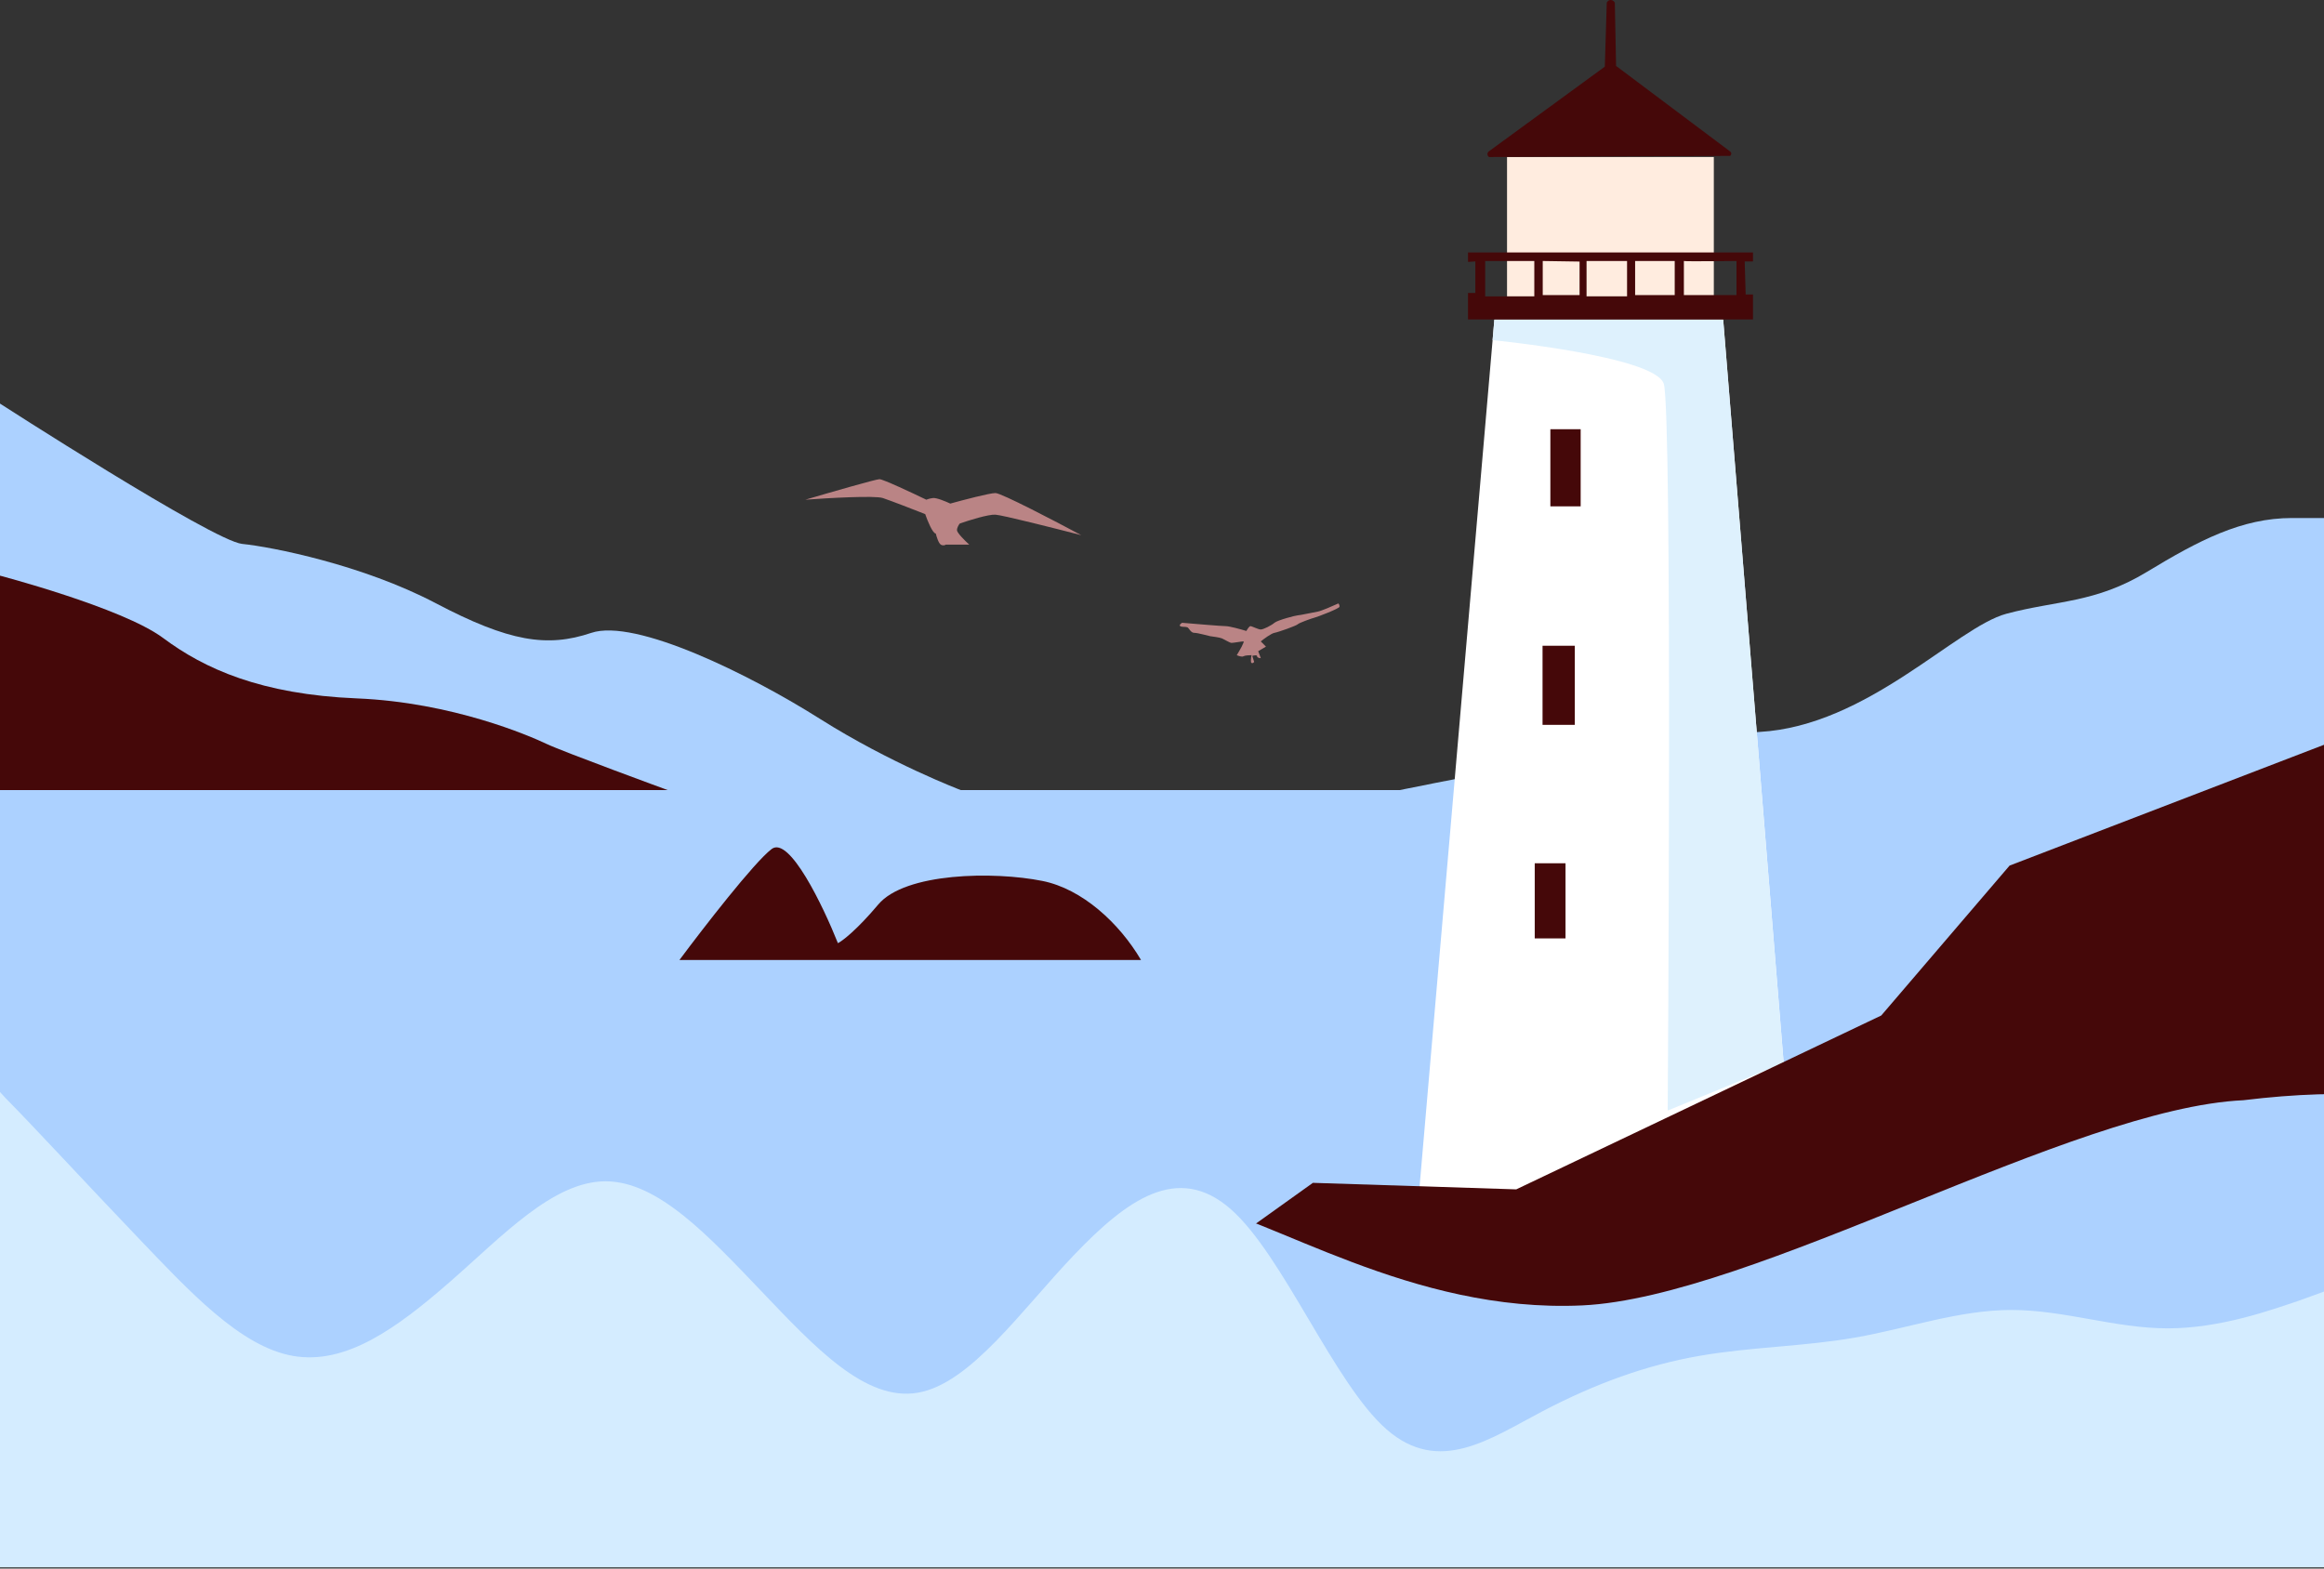 <svg width="1440" height="972" viewBox="0 0 1440 972" fill="none" xmlns="http://www.w3.org/2000/svg">
<rect x="0" y="0" width="1440" height="972" fill="#333333" stroke="none"/>
<path d="M-2 489.614H1429.54L1435 913.577H-2V489.614Z" fill="#ACD1FF"/>
<path d="M-2 248.825C-2 248.825 131.88 335.222 150.064 337.054C168.247 338.886 224.575 349.925 270.01 373.811C315.446 397.697 339.075 401.385 366.339 392.19C393.603 382.995 464.479 417.92 508.103 445.493C551.728 473.067 595.34 489.614 595.34 489.614H-2V248.825Z" fill="#ACD1FF"/>
<path d="M-2 356.196C-2 356.196 75.692 376.419 101.145 395.408C126.597 414.397 161.722 430.333 221.091 432.787C280.46 435.242 328.323 456.075 338.622 460.972C348.922 465.869 413.748 489.614 413.748 489.614H-2V356.196Z" fill="#450809"/>
<path d="M863.715 490.347C863.715 490.347 1023.21 457.285 1090.12 453.577C1157.04 449.869 1212.04 388.684 1243.21 380.333C1274.38 371.981 1298.21 373.841 1330.3 354.378C1362.38 334.915 1388.97 321.008 1420.13 321.008H1440V490.359H863.727L863.715 490.347Z" fill="#ACD1FF"/>
<path d="M879.332 738.377L925.952 197.965H1067.72L1112.7 750.778L879.332 738.377Z" fill="white"/>
<path d="M924.851 210.775C924.851 210.775 1025.46 220.64 1030.91 237.797C1036.36 254.954 1033.34 688.195 1033.34 688.195L1105.2 658.695L1067.71 197.975H925.943L924.84 210.787L924.851 210.775Z" fill="#DEF1FD"/>
<path d="M1061.92 97.298H933.791V183.695H1061.92V97.298Z" fill="#FFECDF"/>
<path d="M979.413 265.982H960.637V313.778H979.413V265.982Z" fill="#450809"/>
<path d="M975.79 400.162H955.795V449.179H975.79V400.162Z" fill="#450809"/>
<path d="M970.031 534.955H950.953V581.518H970.031V534.955Z" fill="#450809"/>
<path d="M1086.19 156.451H909.605V162.299L914.146 162.006V181.559H909.605V197.964H1086.19V182.475H1081.65L1081.05 162.006H1086.19V156.451ZM950.687 183.684H920.242V161.736H950.687V183.684ZM978.74 182.874H955.912V161.736L978.74 162.088V182.874ZM1008.16 183.684H983.06V161.736H1008.16V183.684ZM1037.69 182.874H1013.16V161.736H1037.69V182.874ZM1075.97 182.874H1043.37V161.736C1043.72 162.088 1075.97 161.736 1075.97 161.736V182.874Z" fill="#450809"/>
<path d="M922.666 97.299L1072 96.606C1072 96.606 1072.78 96.065 1072.74 95.149C1072.71 94.327 1072.07 93.893 1072 93.846C1048.45 76.184 1024.89 58.51 1001.35 40.847L1000.59 1.636C999.929 0.415 998.629 -0.208 997.444 0.062C996.225 0.344 995.668 1.472 995.586 1.636C995.18 14.859 994.774 28.082 994.379 41.306L922.666 93.693C922.574 93.752 921.738 94.269 921.645 95.302C921.575 96.089 921.97 96.864 922.666 97.299Z" fill="#450809"/>
<path d="M561.109 913.506L813.5 732.987L939.5 737.034L1165.67 629.286L1245.18 536.396L1440 461.529V914.864L561.121 913.506H561.109Z" fill="#450809"/>
<path d="M600.564 337.49H586.055C585.594 337.834 584.327 338.315 582.945 337.49C581.564 336.665 580.297 332.565 579.836 330.618C577.902 330.618 574.655 322.601 573.273 318.592C566.594 315.958 551.993 310.277 547.018 308.628C542.044 306.978 512.933 308.628 499 309.658C513.394 305.421 542.735 296.945 544.945 296.945C547.156 296.945 565.212 305.421 573.964 309.658C574.424 309.429 575.898 308.903 578.109 308.628C580.32 308.353 586.17 310.804 588.818 312.064C596.648 309.888 613.207 305.535 616.8 305.535C620.393 305.535 653.764 322.944 670 331.649C654.109 327.526 621.222 319.21 616.8 318.936C612.378 318.661 600.218 322.486 594.691 324.433C594.115 325.12 592.964 326.907 592.964 328.556C592.964 330.206 598.03 335.199 600.564 337.49Z" fill="#BA8485"/>
<path fill-rule="evenodd" clip-rule="evenodd" d="M1640 763.937C1586.51 700.838 1521.29 665.817 1390.07 681.791C1283.89 686.696 1086.53 804.04 980.349 808.945C874.17 813.85 788.178 754.127 735.488 744.317L682 734.507V969.945H735.488C788.178 969.945 895.155 969.945 1001.33 969.945C1107.51 969.945 1214.49 969.945 1320.67 969.945C1426.84 969.945 1533.82 969.945 1586.51 969.945H1640V763.937Z" fill="#ACD1FF"/>
<path d="M770.454 406.688C769.539 407.242 767.326 406.458 766.334 405.996C768.089 403.153 771.37 397.465 770.454 397.465C769.31 397.465 764.274 398.387 763.13 398.387C761.985 398.387 758.781 396.312 757.179 395.62C755.577 394.928 751.228 394.467 749.854 394.237C748.481 394.006 742.301 392.161 740.012 392.161C737.723 392.161 736.808 389.164 735.664 388.703C734.519 388.241 732.459 388.703 731.315 388.011C730.399 387.458 731.696 386.397 732.459 385.936C740.47 386.627 757.087 388.011 759.468 388.011C761.848 388.011 769.005 390.009 772.285 391.008C772.819 390.009 774.071 388.011 774.803 388.011C775.719 388.011 779.61 390.086 781.212 390.086C782.814 390.086 787.849 387.55 789.681 385.936C791.512 384.322 802.956 381.324 804.1 381.324C805.245 381.324 813.713 379.479 816.46 379.018C818.657 378.649 825.921 375.483 829.278 373.945C829.583 374.253 830.147 375.098 829.964 376.021C829.735 377.173 816.46 382.246 814.629 382.707C812.798 383.169 805.016 385.936 804.1 386.858C803.185 387.78 792.198 391.7 789.681 392.161C787.666 392.53 783.195 395.851 781.212 397.465L784.416 400.693L779.609 403.549L781.212 407.841C780.449 407.841 778.923 407.611 778.923 406.688C778.923 405.766 776.939 406.15 775.947 406.458L777.092 410.147C776.863 410.531 776.222 411.208 775.49 410.839C774.757 410.47 775.185 407.457 775.49 405.996C774.193 405.996 771.37 406.135 770.454 406.688Z" fill="#BA8485"/>
<path fill-rule="evenodd" clip-rule="evenodd" d="M1440 800.378L1424.27 806.074C1407.33 811.769 1375.87 823.16 1343.2 823.16C1310.53 823.16 1279.07 811.769 1246.4 811.769C1213.73 811.769 1182.27 823.16 1149.6 828.856C1116.93 834.551 1085.47 834.551 1052.8 840.247C1020.13 845.943 988.67 857.334 956 874.42C923.33 891.507 891.87 914.289 859.2 885.811C826.53 857.334 795.07 777.596 762.4 749.118C729.73 720.641 698.27 743.423 665.6 777.596C632.93 811.769 601.47 857.334 568.8 863.029C536.13 868.725 504.67 834.551 472 800.378C439.33 766.205 407.87 732.032 375.2 732.032C342.53 732.032 311.07 766.205 278.4 794.683C245.73 823.16 214.27 845.943 181.6 840.247C148.93 834.551 117.47 800.378 84.8 766.205C52.13 732.032 20.67 697.858 3.73 680.772L-12 663.685V971.245H3.73C20.67 971.245 52.13 971.245 84.8 971.245C117.47 971.245 148.93 971.245 181.6 971.245C214.27 971.245 245.73 971.245 278.4 971.245C311.07 971.245 342.53 971.245 375.2 971.245C407.87 971.245 439.33 971.245 472 971.245C504.67 971.245 536.13 971.245 568.8 971.245C601.47 971.245 632.93 971.245 665.6 971.245C698.27 971.245 729.73 971.245 762.4 971.245C795.07 971.245 826.53 971.245 859.2 971.245C891.87 971.245 923.33 971.245 956 971.245C988.67 971.245 1020.13 971.245 1052.8 971.245C1085.47 971.245 1116.93 971.245 1149.6 971.245C1182.27 971.245 1213.73 971.245 1246.4 971.245C1279.07 971.245 1310.53 971.245 1343.2 971.245C1375.87 971.245 1407.33 971.245 1424.27 971.245H1440V800.378Z" fill="#D4ECFF"/>
<path d="M535.855 594.888H421C435.481 575.439 467.18 534.457 478.13 526.122C489.08 517.786 510.067 561.548 519.192 584.47C521.969 583.081 530.856 576.343 544.187 560.506C560.85 540.709 615.812 539.85 645.95 545.918C670.566 550.874 693.511 571.966 707 594.888H675.913H535.855Z" fill="#450809"/>
</svg>
